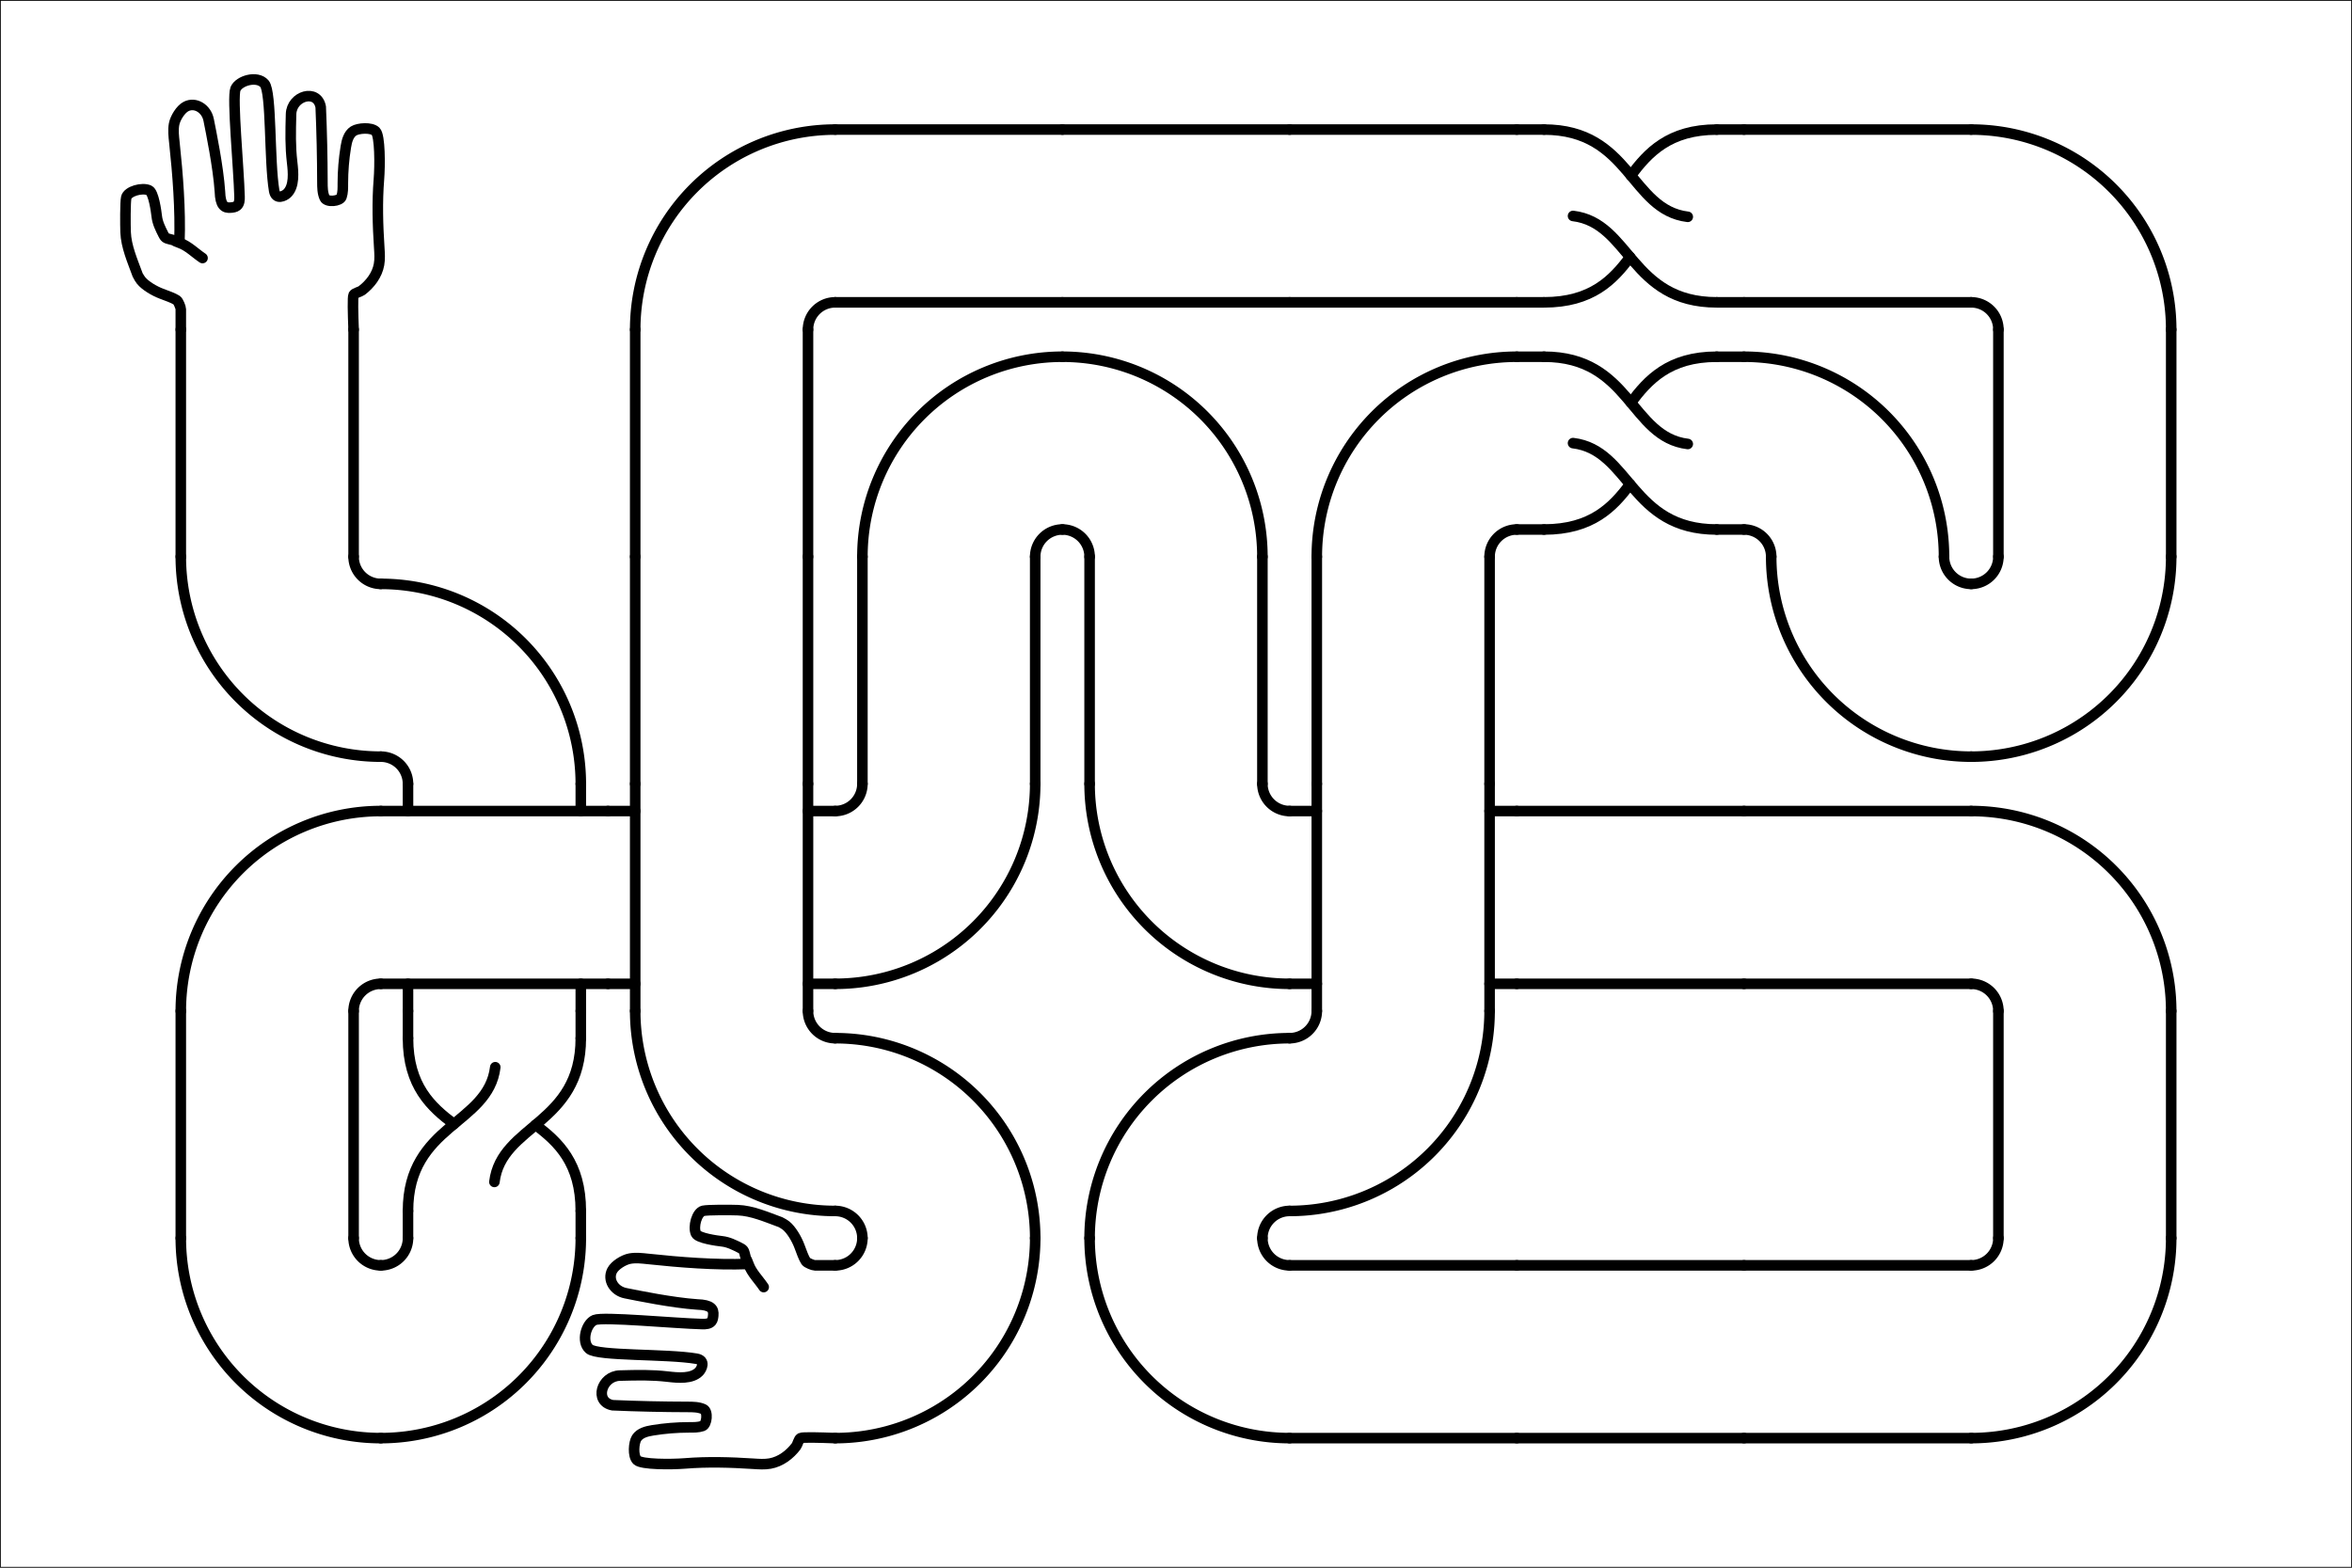 <?xml version="1.0"?>
<!DOCTYPE svg PUBLIC '-//W3C//DTD SVG 1.0//EN'
          'http://www.w3.org/TR/2001/REC-SVG-20010904/DTD/svg10.dtd'>
<svg xmlns:xlink="http://www.w3.org/1999/xlink" style="fill-opacity:1; color-rendering:auto; color-interpolation:auto; text-rendering:auto; stroke:black; stroke-linecap:square; stroke-miterlimit:10; shape-rendering:auto; stroke-opacity:1; fill:black; stroke-dasharray:none; font-weight:normal; stroke-width:1; font-family:'Dialog'; font-style:normal; stroke-linejoin:miter; font-size:12px; stroke-dashoffset:0; image-rendering:auto;" width="2940" height="1960" xmlns="http://www.w3.org/2000/svg"
><rect width="100%" height="100%" fill="#808080" stroke="none"/><!--Generated by the Batik Graphics2D SVG Generator--><defs id="genericDefs"
  /><g
  ><g style="fill:white; stroke-linecap:round; stroke:white;" transform="scale(2,2)"
    ><rect x="0" width="1470" height="980" y="0" style="stroke:none;"
    /></g
    ><g style="stroke-linecap:round;" transform="scale(2,2)"
    ><rect x="0" width="1470" height="980" y="0" style="fill:none;"
      /><path d="M0 100 C0 92.15 0 96.07 0 88.21 C0 87.3 -1.35 83.71 -2.35 83.04 C-4.29 81.75 -7.69 80.57 -11.2 79.25 C-15.2 77.75 -20.56 74.64 -23.02 71.56 C-23.46 71.01 -24.77 68.97 -24.98 68.39 C-28.06 59.98 -31.62 51.93 -31.94 43.69 C-32.1 39.64 -32.17 26.23 -31.57 23.62 C-30.71 19.91 -22.34 17.63 -18.39 19.42 C-15.72 20.63 -14.23 31.59 -13.91 34.5 C-13.51 38.18 -11.81 41.58 -10.14 44.88 C-9.79 45.56 -9.43 46.27 -8.83 46.75 C-8.29 47.18 -7.62 47.38 -6.95 47.55 C-1.91 48.78 -5.48 48.13 -0.59 49.88 C4.39 51.66 8.19 55.68 12.58 58.62" style="fill:none; stroke-width:6.103;" transform="translate(167,152) scale(1.08,1.08) translate(-50,-50)"
      /><path d="M-0.8 49.28 C-0.11 30.73 -1.75 10.14 -3.72 -8.32 C-4.09 -11.83 -4.52 -15.39 -3.89 -18.86 C-3.26 -22.33 -0.12 -27.49 3.02 -29.1 C8.39 -31.87 14.81 -27.91 16.12 -21.34 C17.43 -14.77 21.66 5.68 22.64 20.16 C22.89 28.23 25.21 29.78 28.98 29.42 C30.2 29.3 31.5 29.16 32.46 28.39 C33.95 27.19 34.04 24.98 33.99 23.06 C33.57 6.77 29.6 -34.34 31.64 -39.24 C33.68 -44.14 44.19 -47.12 48.4 -42.29 C52.61 -37.46 51.11 2.47 54.03 19.64 C54.99 25.31 60.05 22.66 61.54 21.22 C65.85 17.04 65.12 9.09 64.42 3.13 C63.35 -6.09 63.52 -14.06 63.81 -24.67 C64.09 -35.28 78.91 -39.68 80.97 -28.84 C81.59 -14.69 81.92 0.47 81.95 14.64 C81.96 17.74 81.97 20.96 83.26 23.78 C84.55 26.6 92.16 25.73 93 23.22 C93.85 20.71 93.78 18.01 93.78 15.36 C93.79 8.33 94.36 1.29 95.49 -5.65 C96.06 -9.15 97.02 -13.01 100 -14.93 C102.62 -16.61 110.23 -17.21 112.78 -14.68 C115.33 -12.15 115.29 5.13 114.65 13.06 C113.6 26.21 113.98 39.44 114.84 52.6 C115.05 55.85 115.29 59.13 114.72 62.33 C113.63 68.43 109.61 73.73 104.66 77.46 C103.7 78.18 100.57 78.89 100 79.94 C99.38 81.1 99.65 90.76 100 100.01" style="fill:none; stroke-width:6.103;" transform="translate(167,152) scale(1.08,1.08) translate(-50,-50)"
    /></g
    ><g style="stroke-linecap:round; stroke-width:6.591;" transform="matrix(2,0,0,2,192,128) translate(0,142)"
    ><line y2="142" style="fill:none;" x1="17" x2="17" y1="0"
      /><line y2="142" style="fill:none;" x1="125" x2="125" y1="0"
    /></g
    ><g style="stroke-linecap:round; stroke-width:6.591;" transform="matrix(2,0,0,2,192,128) translate(0,284)"
    ><path style="fill:none;" d="M142 125 A125 125 0 0 1 17 0"
      /><path style="fill:none;" d="M142 17 A17 17 0 0 1 125 0"
    /></g
    ><g style="stroke-linecap:round; stroke-width:6.591;" transform="matrix(2,0,0,2,192,128) translate(142,284)"
    ><path style="fill:none;" d="M-0 17 A125 125 0 0 1 125 142"
      /><path style="fill:none;" d="M-0 125 A17 17 0 0 1 17 142"
    /></g
    ><g style="stroke-linecap:round; stroke-width:6.591;" transform="matrix(2,0,0,2,192,128) translate(142,426)"
    ><line y2="17" style="fill:none;" x1="17" x2="17" y1="0"
      /><line y2="142" style="fill:none;" x1="17" x2="17" y1="125"
      /><line y2="17" style="fill:none;" x1="125" x2="125" y1="0"
      /><line y2="142" style="fill:none;" x1="125" x2="125" y1="125"
    /></g
    ><g style="stroke-linecap:round; stroke-width:6.591;" transform="matrix(2,0,0,2,192,128) translate(142,568)"
    ><line y2="17" style="fill:none;" x1="17" x2="17" y1="0"
      /><line y2="17" style="fill:none;" x1="125" x2="125" y1="0"
      /><line y2="142" style="fill:none;" x1="17" x2="17" y1="125"
      /><line y2="142" style="fill:none;" x1="125" x2="125" y1="125"
      /><path d="M50 83.2 C54 50 100 50 100 0" style="fill:none; stroke-width:6.103;" transform="translate(71,71) scale(1.08,1.08) translate(-50,-50)"
      /><path d="M73.8 50.2 C86.9 60 100 72.3 100 100" style="fill:none; stroke-width:6.103;" transform="translate(71,71) scale(1.08,1.08) translate(-50,-50)"
      /><path d="M50.5 16.8 C46.5 50 0 50 0 100" style="fill:none; stroke-width:6.103;" transform="translate(71,71) scale(1.08,1.08) translate(-50,-50)"
      /><path d="M26.6 49.7 C13.5 39.9 0 27.7 0 0" style="fill:none; stroke-width:6.103;" transform="translate(71,71) scale(1.08,1.08) translate(-50,-50)"
    /></g
    ><g style="stroke-linecap:round; stroke-width:6.591;" transform="matrix(2,0,0,2,192,128) translate(142,710)"
    ><path style="fill:none;" d="M125 0 A125 125 0 0 1 0 125"
      /><path style="fill:none;" d="M17 0 A17 17 0 0 1 0 17"
    /></g
    ><g style="stroke-linecap:round; stroke-width:6.591;" transform="matrix(2,0,0,2,192,128) translate(0,710)"
    ><path style="fill:none;" d="M142 125 A125 125 0 0 1 17 0"
      /><path style="fill:none;" d="M142 17 A17 17 0 0 1 125 0"
    /></g
    ><g style="stroke-linecap:round; stroke-width:6.591;" transform="matrix(2,0,0,2,192,128) translate(0,568)"
    ><line y2="142" style="fill:none;" x1="17" x2="17" y1="0"
      /><line y2="142" style="fill:none;" x1="125" x2="125" y1="0"
    /></g
    ><g style="stroke-linecap:round; stroke-width:6.591;" transform="matrix(2,0,0,2,192,128) translate(0,426)"
    ><path style="fill:none;" d="M17 142 A125 125 0 0 1 142 17"
      /><path style="fill:none;" d="M125 142 A17 17 0 0 1 142 125"
    /></g
    ><g style="stroke-linecap:round; stroke-width:6.591;" transform="matrix(2,0,0,2,192,128) translate(142,426)"
    ><line y2="17" style="fill:none;" x1="0" x2="142" y1="17"
      /><line y2="125" style="fill:none;" x1="0" x2="142" y1="125"
    /></g
    ><g style="stroke-linecap:round; stroke-width:6.591;" transform="matrix(2,0,0,2,192,128) translate(284,426)"
    ><line y2="17" style="fill:none;" x1="0" x2="17" y1="17"
      /><line y2="17" style="fill:none;" x1="125" x2="142" y1="17"
      /><line y2="125" style="fill:none;" x1="0" x2="17" y1="125"
      /><line y2="125" style="fill:none;" x1="125" x2="142" y1="125"
    /></g
    ><g style="stroke-linecap:round; stroke-width:6.591;" transform="matrix(2,0,0,2,192,128) translate(426,426)"
    ><path style="fill:none;" d="M125 0 A125 125 0 0 1 0 125"
      /><path style="fill:none;" d="M17 0 A17 17 0 0 1 0 17"
    /></g
    ><g style="stroke-linecap:round; stroke-width:6.591;" transform="matrix(2,0,0,2,192,128) translate(426,284)"
    ><line y2="142" style="fill:none;" x1="17" x2="17" y1="0"
      /><line y2="142" style="fill:none;" x1="125" x2="125" y1="0"
    /></g
    ><g style="stroke-linecap:round; stroke-width:6.591;" transform="matrix(2,0,0,2,192,128) translate(426,142)"
    ><path style="fill:none;" d="M17 142 A125 125 0 0 1 142 17"
      /><path style="fill:none;" d="M125 142 A17 17 0 0 1 142 125"
    /></g
    ><g style="stroke-linecap:round; stroke-width:6.591;" transform="matrix(2,0,0,2,192,128) translate(568,142)"
    ><path style="fill:none;" d="M-0 17 A125 125 0 0 1 125 142"
      /><path style="fill:none;" d="M-0 125 A17 17 0 0 1 17 142"
    /></g
    ><g style="stroke-linecap:round; stroke-width:6.591;" transform="matrix(2,0,0,2,192,128) translate(568,284)"
    ><line y2="142" style="fill:none;" x1="17" x2="17" y1="0"
      /><line y2="142" style="fill:none;" x1="125" x2="125" y1="0"
    /></g
    ><g style="stroke-linecap:round; stroke-width:6.591;" transform="matrix(2,0,0,2,192,128) translate(568,426)"
    ><path style="fill:none;" d="M142 125 A125 125 0 0 1 17 0"
      /><path style="fill:none;" d="M142 17 A17 17 0 0 1 125 0"
    /></g
    ><g style="stroke-linecap:round; stroke-width:6.591;" transform="matrix(2,0,0,2,192,128) translate(710,426)"
    ><line y2="17" style="fill:none;" x1="0" x2="17" y1="17"
      /><line y2="17" style="fill:none;" x1="125" x2="142" y1="17"
      /><line y2="125" style="fill:none;" x1="0" x2="17" y1="125"
      /><line y2="125" style="fill:none;" x1="125" x2="142" y1="125"
    /></g
    ><g style="stroke-linecap:round; stroke-width:6.591;" transform="matrix(2,0,0,2,192,128) translate(852,426)"
    ><line y2="17" style="fill:none;" x1="0" x2="142" y1="17"
      /><line y2="125" style="fill:none;" x1="0" x2="142" y1="125"
    /></g
    ><g style="stroke-linecap:round; stroke-width:6.591;" transform="matrix(2,0,0,2,192,128) translate(994,426)"
    ><line y2="17" style="fill:none;" x1="0" x2="142" y1="17"
      /><line y2="125" style="fill:none;" x1="0" x2="142" y1="125"
    /></g
    ><g style="stroke-linecap:round; stroke-width:6.591;" transform="matrix(2,0,0,2,192,128) translate(1136,426)"
    ><path style="fill:none;" d="M-0 17 A125 125 0 0 1 125 142"
      /><path style="fill:none;" d="M-0 125 A17 17 0 0 1 17 142"
    /></g
    ><g style="stroke-linecap:round; stroke-width:6.591;" transform="matrix(2,0,0,2,192,128) translate(1136,568)"
    ><line y2="142" style="fill:none;" x1="17" x2="17" y1="0"
      /><line y2="142" style="fill:none;" x1="125" x2="125" y1="0"
    /></g
    ><g style="stroke-linecap:round; stroke-width:6.591;" transform="matrix(2,0,0,2,192,128) translate(1136,710)"
    ><path style="fill:none;" d="M125 0 A125 125 0 0 1 0 125"
      /><path style="fill:none;" d="M17 0 A17 17 0 0 1 0 17"
    /></g
    ><g style="stroke-linecap:round; stroke-width:6.591;" transform="matrix(2,0,0,2,192,128) translate(994,710)"
    ><line y2="17" style="fill:none;" x1="0" x2="142" y1="17"
      /><line y2="125" style="fill:none;" x1="0" x2="142" y1="125"
    /></g
    ><g style="stroke-linecap:round; stroke-width:6.591;" transform="matrix(2,0,0,2,192,128) translate(852,710)"
    ><line y2="17" style="fill:none;" x1="0" x2="142" y1="17"
      /><line y2="125" style="fill:none;" x1="0" x2="142" y1="125"
    /></g
    ><g style="stroke-linecap:round; stroke-width:6.591;" transform="matrix(2,0,0,2,192,128) translate(710,710)"
    ><line y2="17" style="fill:none;" x1="0" x2="142" y1="17"
      /><line y2="125" style="fill:none;" x1="0" x2="142" y1="125"
    /></g
    ><g style="stroke-linecap:round; stroke-width:6.591;" transform="matrix(2,0,0,2,192,128) translate(568,710)"
    ><path style="fill:none;" d="M142 125 A125 125 0 0 1 17 0"
      /><path style="fill:none;" d="M142 17 A17 17 0 0 1 125 0"
    /></g
    ><g style="stroke-linecap:round; stroke-width:6.591;" transform="matrix(2,0,0,2,192,128) translate(568,568)"
    ><path style="fill:none;" d="M17 142 A125 125 0 0 1 142 17"
      /><path style="fill:none;" d="M125 142 A17 17 0 0 1 142 125"
    /></g
    ><g style="stroke-linecap:round; stroke-width:6.591;" transform="matrix(2,0,0,2,192,128) translate(710,568)"
    ><path style="fill:none;" d="M125 0 A125 125 0 0 1 0 125"
      /><path style="fill:none;" d="M17 0 A17 17 0 0 1 0 17"
    /></g
    ><g style="stroke-linecap:round; stroke-width:6.591;" transform="matrix(2,0,0,2,192,128) translate(710,426)"
    ><line y2="142" style="fill:none;" x1="17" x2="17" y1="0"
      /><line y2="142" style="fill:none;" x1="125" x2="125" y1="0"
    /></g
    ><g style="stroke-linecap:round; stroke-width:6.591;" transform="matrix(2,0,0,2,192,128) translate(710,284)"
    ><line y2="142" style="fill:none;" x1="17" x2="17" y1="0"
      /><line y2="142" style="fill:none;" x1="125" x2="125" y1="0"
    /></g
    ><g style="stroke-linecap:round; stroke-width:6.591;" transform="matrix(2,0,0,2,192,128) translate(710,142)"
    ><path style="fill:none;" d="M17 142 A125 125 0 0 1 142 17"
      /><path style="fill:none;" d="M125 142 A17 17 0 0 1 142 125"
    /></g
    ><g style="stroke-linecap:round; stroke-width:6.591;" transform="matrix(2,0,0,2,192,128) translate(852,142)"
    ><line y2="17" style="fill:none;" x1="0" x2="17" y1="17"
      /><line y2="125" style="fill:none;" x1="0" x2="17" y1="125"
      /><line y2="17" style="fill:none;" x1="125" x2="142" y1="17"
      /><line y2="125" style="fill:none;" x1="125" x2="142" y1="125"
      /><path d="M50 83.2 C54 50 100 50 100 0" style="fill:none; stroke-width:6.103;" transform="translate(71,71) scale(1.08,1.08) rotate(90) translate(-50,-50)"
      /><path d="M73.8 50.2 C86.9 60 100 72.3 100 100" style="fill:none; stroke-width:6.103;" transform="translate(71,71) scale(1.08,1.08) rotate(90) translate(-50,-50)"
      /><path d="M50.5 16.8 C46.5 50 0 50 0 100" style="fill:none; stroke-width:6.103;" transform="translate(71,71) scale(1.08,1.08) rotate(90) translate(-50,-50)"
      /><path d="M26.6 49.7 C13.5 39.9 0 27.7 0 0" style="fill:none; stroke-width:6.103;" transform="translate(71,71) scale(1.08,1.08) rotate(90) translate(-50,-50)"
    /></g
    ><g style="stroke-linecap:round; stroke-width:6.591;" transform="matrix(2,0,0,2,192,128) translate(994,142)"
    ><path style="fill:none;" d="M-0 17 A125 125 0 0 1 125 142"
      /><path style="fill:none;" d="M-0 125 A17 17 0 0 1 17 142"
    /></g
    ><g style="stroke-linecap:round; stroke-width:6.591;" transform="matrix(2,0,0,2,192,128) translate(994,284)"
    ><path style="fill:none;" d="M142 125 A125 125 0 0 1 17 0"
      /><path style="fill:none;" d="M142 17 A17 17 0 0 1 125 0"
    /></g
    ><g style="stroke-linecap:round; stroke-width:6.591;" transform="matrix(2,0,0,2,192,128) translate(1136,284)"
    ><path style="fill:none;" d="M125 0 A125 125 0 0 1 0 125"
      /><path style="fill:none;" d="M17 0 A17 17 0 0 1 0 17"
    /></g
    ><g style="stroke-linecap:round; stroke-width:6.591;" transform="matrix(2,0,0,2,192,128) translate(1136,142)"
    ><line y2="142" style="fill:none;" x1="17" x2="17" y1="0"
      /><line y2="142" style="fill:none;" x1="125" x2="125" y1="0"
    /></g
    ><g style="stroke-linecap:round; stroke-width:6.591;" transform="matrix(2,0,0,2,192,128) translate(1136,0)"
    ><path style="fill:none;" d="M-0 17 A125 125 0 0 1 125 142"
      /><path style="fill:none;" d="M-0 125 A17 17 0 0 1 17 142"
    /></g
    ><g style="stroke-linecap:round; stroke-width:6.591;" transform="matrix(2,0,0,2,192,128) translate(994,0)"
    ><line y2="17" style="fill:none;" x1="0" x2="142" y1="17"
      /><line y2="125" style="fill:none;" x1="0" x2="142" y1="125"
    /></g
    ><g style="stroke-linecap:round; stroke-width:6.591;" transform="matrix(2,0,0,2,192,128) translate(852,0)"
    ><line y2="17" style="fill:none;" x1="0" x2="17" y1="17"
      /><line y2="125" style="fill:none;" x1="0" x2="17" y1="125"
      /><line y2="17" style="fill:none;" x1="125" x2="142" y1="17"
      /><line y2="125" style="fill:none;" x1="125" x2="142" y1="125"
      /><path d="M50 83.2 C54 50 100 50 100 0" style="fill:none; stroke-width:6.103;" transform="translate(71,71) scale(1.08,1.08) rotate(90) translate(-50,-50)"
      /><path d="M73.8 50.2 C86.9 60 100 72.3 100 100" style="fill:none; stroke-width:6.103;" transform="translate(71,71) scale(1.08,1.08) rotate(90) translate(-50,-50)"
      /><path d="M50.5 16.8 C46.5 50 0 50 0 100" style="fill:none; stroke-width:6.103;" transform="translate(71,71) scale(1.08,1.08) rotate(90) translate(-50,-50)"
      /><path d="M26.6 49.7 C13.5 39.9 0 27.7 0 0" style="fill:none; stroke-width:6.103;" transform="translate(71,71) scale(1.08,1.08) rotate(90) translate(-50,-50)"
    /></g
    ><g style="stroke-linecap:round; stroke-width:6.591;" transform="matrix(2,0,0,2,192,128) translate(710,0)"
    ><line y2="17" style="fill:none;" x1="0" x2="142" y1="17"
      /><line y2="125" style="fill:none;" x1="0" x2="142" y1="125"
    /></g
    ><g style="stroke-linecap:round; stroke-width:6.591;" transform="matrix(2,0,0,2,192,128) translate(568,0)"
    ><line y2="17" style="fill:none;" x1="0" x2="142" y1="17"
      /><line y2="125" style="fill:none;" x1="0" x2="142" y1="125"
    /></g
    ><g style="stroke-linecap:round; stroke-width:6.591;" transform="matrix(2,0,0,2,192,128) translate(426,0)"
    ><line y2="17" style="fill:none;" x1="0" x2="142" y1="17"
      /><line y2="125" style="fill:none;" x1="0" x2="142" y1="125"
    /></g
    ><g style="stroke-linecap:round; stroke-width:6.591;" transform="matrix(2,0,0,2,192,128) translate(284,0)"
    ><path style="fill:none;" d="M17 142 A125 125 0 0 1 142 17"
      /><path style="fill:none;" d="M125 142 A17 17 0 0 1 142 125"
    /></g
    ><g style="stroke-linecap:round; stroke-width:6.591;" transform="matrix(2,0,0,2,192,128) translate(284,142)"
    ><line y2="142" style="fill:none;" x1="17" x2="17" y1="0"
      /><line y2="142" style="fill:none;" x1="125" x2="125" y1="0"
    /></g
    ><g style="stroke-linecap:round; stroke-width:6.591;" transform="matrix(2,0,0,2,192,128) translate(284,284)"
    ><line y2="142" style="fill:none;" x1="17" x2="17" y1="0"
      /><line y2="142" style="fill:none;" x1="125" x2="125" y1="0"
    /></g
    ><g style="stroke-linecap:round; stroke-width:6.591;" transform="matrix(2,0,0,2,192,128) translate(284,426)"
    ><line y2="142" style="fill:none;" x1="17" x2="17" y1="0"
      /><line y2="142" style="fill:none;" x1="125" x2="125" y1="0"
    /></g
    ><g style="stroke-linecap:round; stroke-width:6.591;" transform="matrix(2,0,0,2,192,128) translate(284,568)"
    ><path style="fill:none;" d="M142 125 A125 125 0 0 1 17 0"
      /><path style="fill:none;" d="M142 17 A17 17 0 0 1 125 0"
    /></g
    ><g style="stroke-linecap:round; stroke-width:6.591;" transform="matrix(2,0,0,2,192,128) translate(426,568)"
    ><path style="fill:none;" d="M-0 17 A125 125 0 0 1 125 142"
      /><path style="fill:none;" d="M-0 125 A17 17 0 0 1 17 142"
    /></g
    ><g style="stroke-linecap:round; stroke-width:6.591;" transform="matrix(2,0,0,2,192,128) translate(426,710)"
    ><path style="fill:none;" d="M125 0 A125 125 0 0 1 0 125"
      /><path style="fill:none;" d="M17 0 A17 17 0 0 1 0 17"
    /></g
    ><g style="stroke-linecap:round; stroke-width:6.103;" transform="matrix(2,0,0,2,192,128) translate(355,781) rotate(-90) translate(0,17) scale(-1.08,1.08) translate(-50,-50)"
    ><path style="fill:none;" d="M0 100 C0 92.15 0 96.07 0 88.21 C0 87.3 -1.35 83.71 -2.35 83.04 C-4.29 81.75 -7.69 80.57 -11.2 79.25 C-15.2 77.75 -20.56 74.64 -23.02 71.56 C-23.46 71.01 -24.77 68.97 -24.98 68.39 C-28.06 59.98 -31.62 51.93 -31.94 43.69 C-32.1 39.64 -32.17 26.23 -31.57 23.62 C-30.71 19.91 -22.34 17.63 -18.39 19.42 C-15.72 20.63 -14.23 31.59 -13.91 34.5 C-13.51 38.18 -11.81 41.58 -10.14 44.88 C-9.79 45.56 -9.43 46.27 -8.83 46.75 C-8.29 47.18 -7.62 47.38 -6.95 47.55 C-1.91 48.78 -5.48 48.13 -0.59 49.88 C4.39 51.66 8.19 55.68 12.58 58.62"
      /><path style="fill:none;" d="M-0.8 49.28 C-0.11 30.73 -1.75 10.14 -3.72 -8.32 C-4.09 -11.83 -4.52 -15.39 -3.89 -18.86 C-3.26 -22.33 -0.12 -27.49 3.02 -29.1 C8.39 -31.87 14.81 -27.91 16.12 -21.34 C17.43 -14.77 21.66 5.68 22.64 20.16 C22.89 28.23 25.21 29.78 28.98 29.42 C30.2 29.3 31.5 29.16 32.46 28.39 C33.95 27.19 34.04 24.98 33.99 23.06 C33.57 6.77 29.6 -34.34 31.64 -39.24 C33.68 -44.14 44.19 -47.12 48.4 -42.29 C52.61 -37.46 51.11 2.47 54.03 19.64 C54.99 25.31 60.05 22.66 61.54 21.22 C65.85 17.04 65.12 9.09 64.42 3.13 C63.35 -6.09 63.52 -14.06 63.81 -24.67 C64.09 -35.28 78.91 -39.68 80.97 -28.84 C81.59 -14.69 81.92 0.47 81.95 14.64 C81.96 17.74 81.97 20.96 83.26 23.78 C84.55 26.6 92.16 25.73 93 23.22 C93.85 20.71 93.78 18.01 93.78 15.36 C93.79 8.33 94.36 1.29 95.49 -5.65 C96.06 -9.15 97.02 -13.01 100 -14.93 C102.62 -16.61 110.23 -17.21 112.78 -14.68 C115.33 -12.15 115.29 5.13 114.65 13.06 C113.6 26.21 113.98 39.44 114.84 52.6 C115.05 55.85 115.29 59.13 114.72 62.33 C113.63 68.43 109.61 73.73 104.66 77.46 C103.7 78.18 100.57 78.89 100 79.94 C99.38 81.1 99.65 90.76 100 100.01"
    /></g
  ></g
></svg
>

